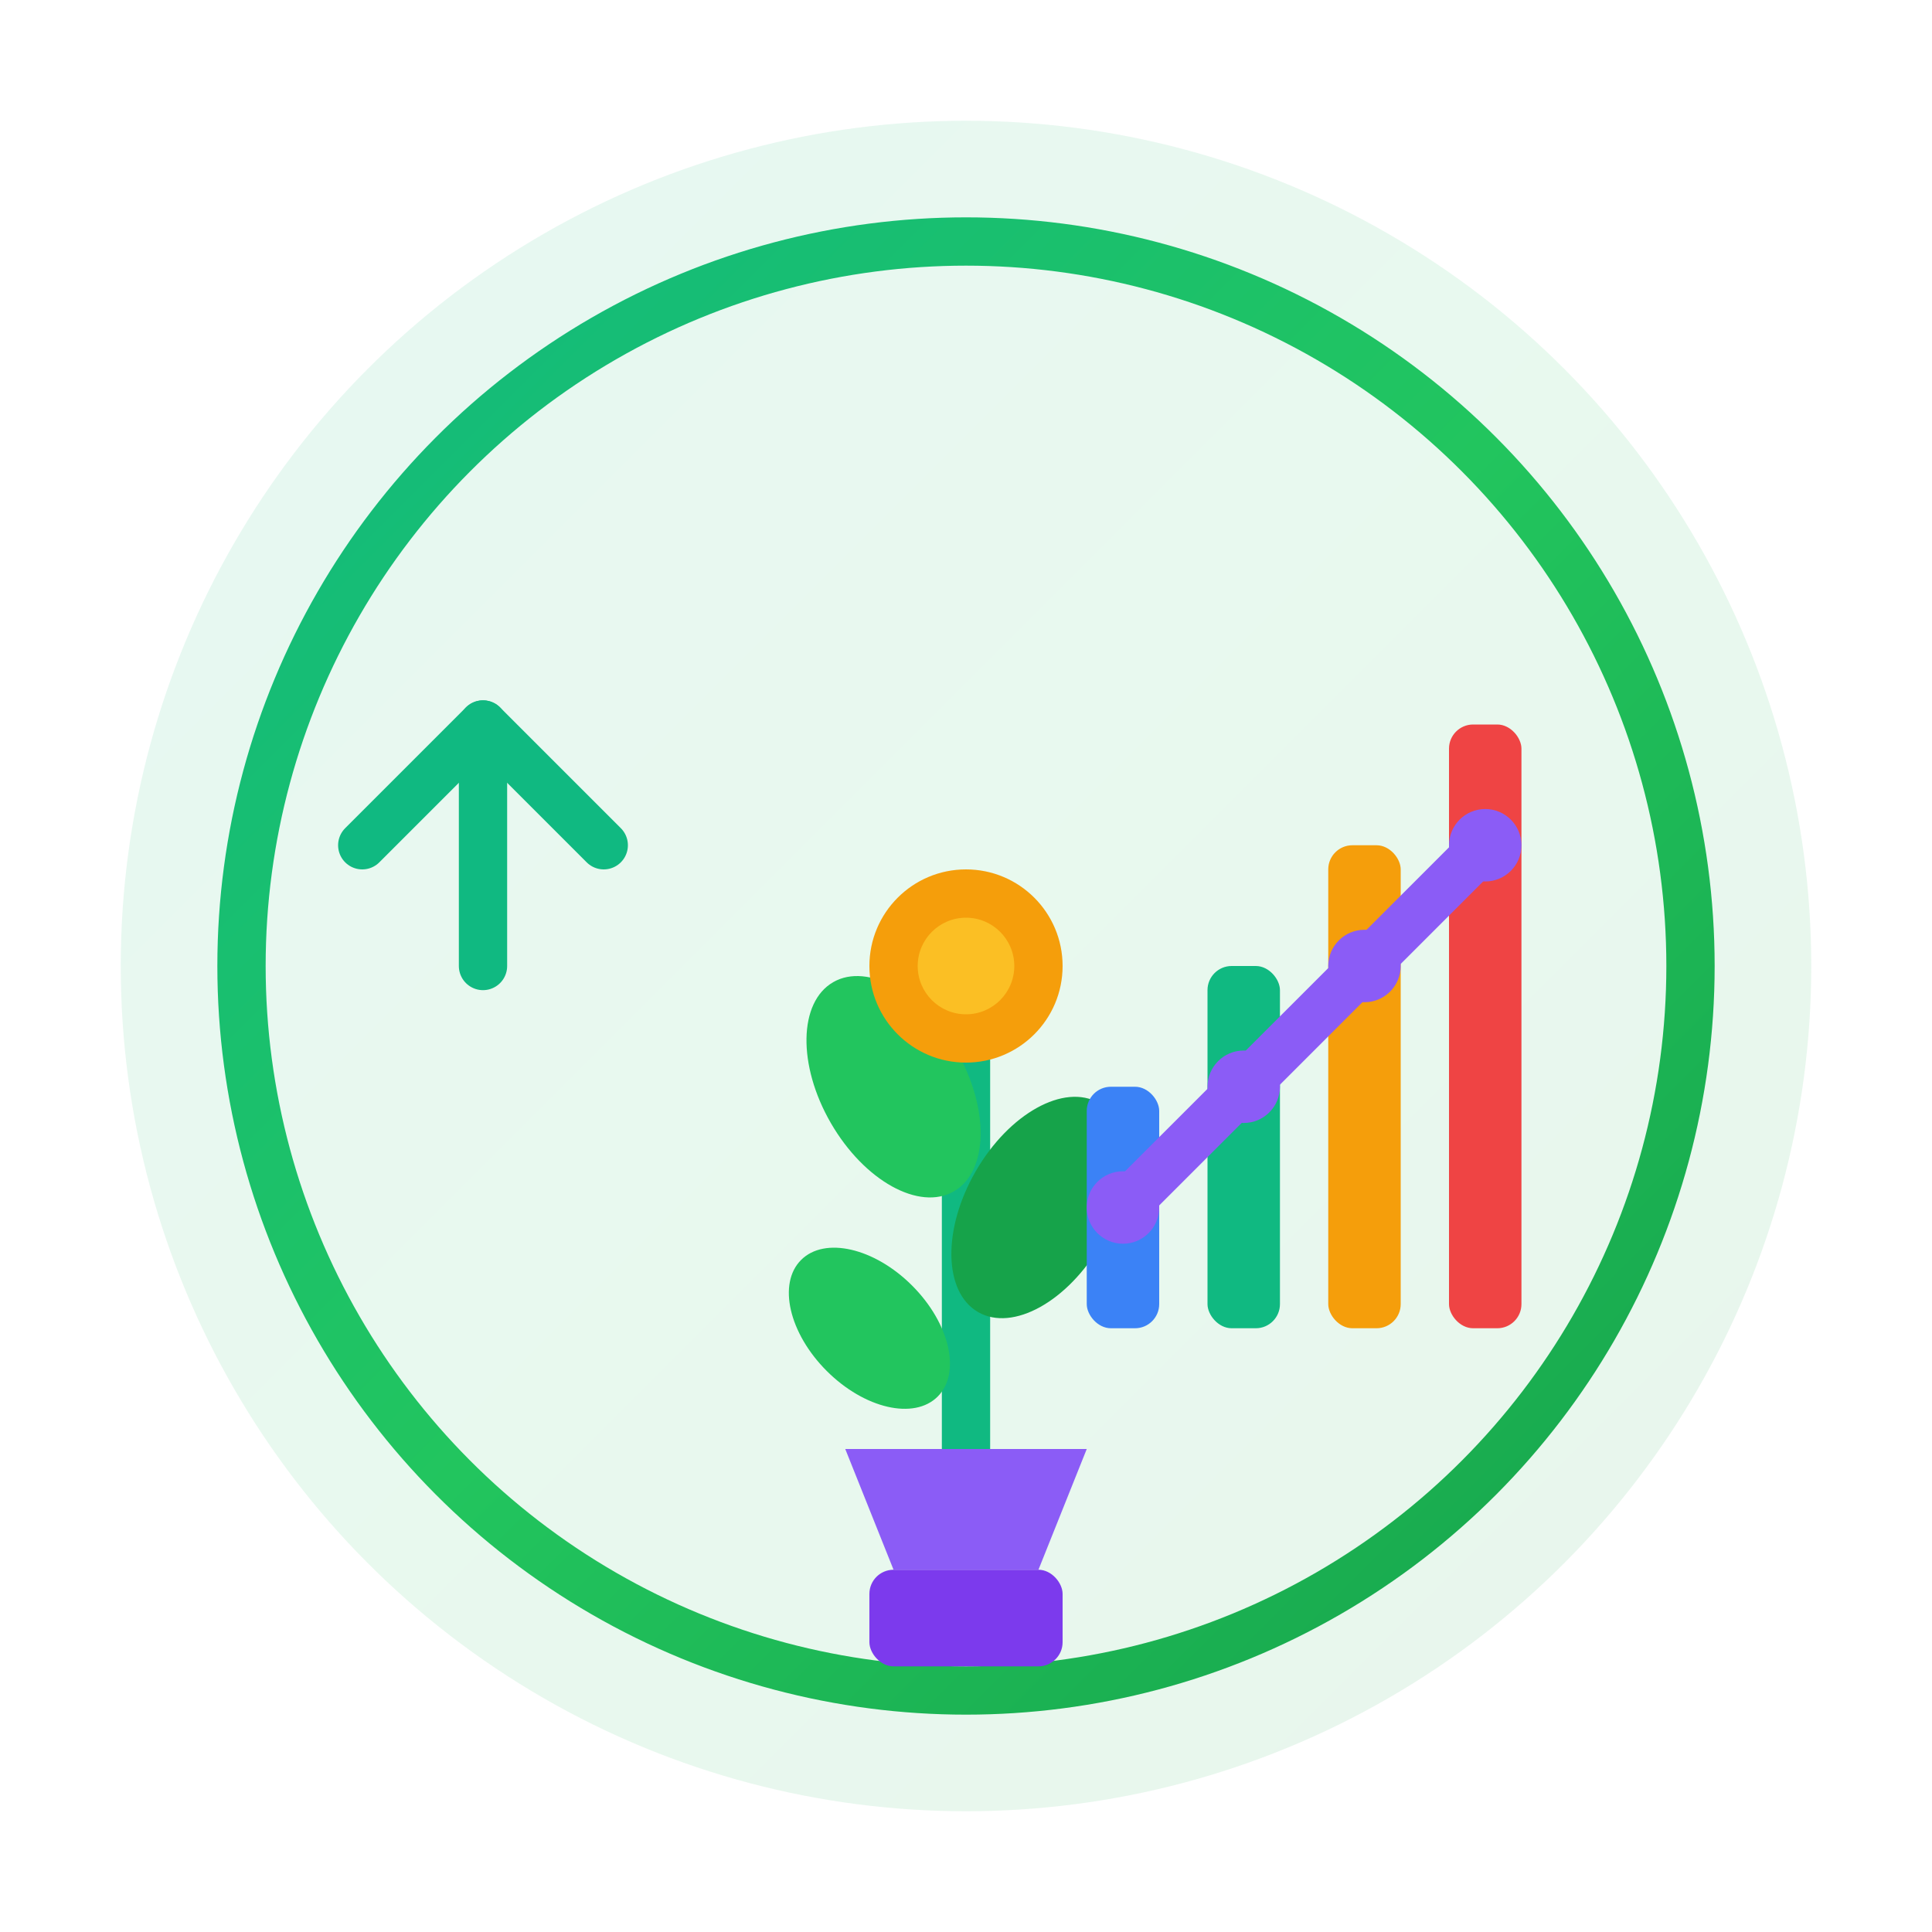 <svg width="80" height="80" viewBox="0 0 80 80" fill="none" xmlns="http://www.w3.org/2000/svg">
  <!-- Círculo de fundo -->
  <circle cx="40" cy="40" r="35" fill="url(#growthGradient)" opacity="0.1"/>
  <circle cx="40" cy="40" r="30" fill="none" stroke="url(#growthGradient)" stroke-width="2"/>
  
  <!-- Planta crescendo -->
  <g transform="translate(30, 15)">
    <!-- Vaso -->
    <path d="M5 45L15 45L13 50L7 50Z" fill="#8b5cf6"/>
    <rect x="6" y="50" width="8" height="4" fill="#7c3aed" rx="1"/>
    
    <!-- Caule -->
    <rect x="9" y="25" width="2" height="20" fill="#10b981"/>
    
    <!-- Folhas -->
    <ellipse cx="7" cy="30" rx="3" ry="5" fill="#22c55e" transform="rotate(-30 7 30)"/>
    <ellipse cx="13" cy="35" rx="3" ry="5" fill="#16a34a" transform="rotate(30 13 35)"/>
    <ellipse cx="6" cy="40" rx="2.5" ry="4" fill="#22c55e" transform="rotate(-45 6 40)"/>
    
    <!-- Flor no topo -->
    <circle cx="10" cy="25" r="4" fill="#f59e0b"/>
    <circle cx="10" cy="25" r="2" fill="#fbbf24"/>
  </g>
  
  <!-- Gráfico de crescimento -->
  <g transform="translate(45, 25)">
    <!-- Barras do gráfico -->
    <rect x="0" y="20" width="3" height="10" fill="#3b82f6" rx="1"/>
    <rect x="5" y="15" width="3" height="15" fill="#10b981" rx="1"/>
    <rect x="10" y="10" width="3" height="20" fill="#f59e0b" rx="1"/>
    <rect x="15" y="5" width="3" height="25" fill="#ef4444" rx="1"/>
    
    <!-- Linha de tendência -->
    <path d="M1.5 25L6.5 20L11.5 15L16.5 10" stroke="#8b5cf6" stroke-width="2" stroke-linecap="round"/>
    
    <!-- Pontos na linha -->
    <circle cx="1.5" cy="25" r="1.5" fill="#8b5cf6"/>
    <circle cx="6.5" cy="20" r="1.5" fill="#8b5cf6"/>
    <circle cx="11.5" cy="15" r="1.5" fill="#8b5cf6"/>
    <circle cx="16.5" cy="10" r="1.5" fill="#8b5cf6"/>
  </g>
  
  <!-- Setas de crescimento -->
  <g transform="translate(15, 20)">
    <path d="M0 15L5 10L10 15" stroke="#10b981" stroke-width="2" stroke-linecap="round" stroke-linejoin="round" fill="none"/>
    <path d="M5 10L5 20" stroke="#10b981" stroke-width="2" stroke-linecap="round"/>
  </g>
  
  <!-- Gradiente -->
  <defs>
    <linearGradient id="growthGradient" x1="0%" y1="0%" x2="100%" y2="100%">
      <stop offset="0%" style="stop-color:#10b981;stop-opacity:1" />
      <stop offset="50%" style="stop-color:#22c55e;stop-opacity:1" />
      <stop offset="100%" style="stop-color:#16a34a;stop-opacity:1" />
    </linearGradient>
  </defs>
</svg>